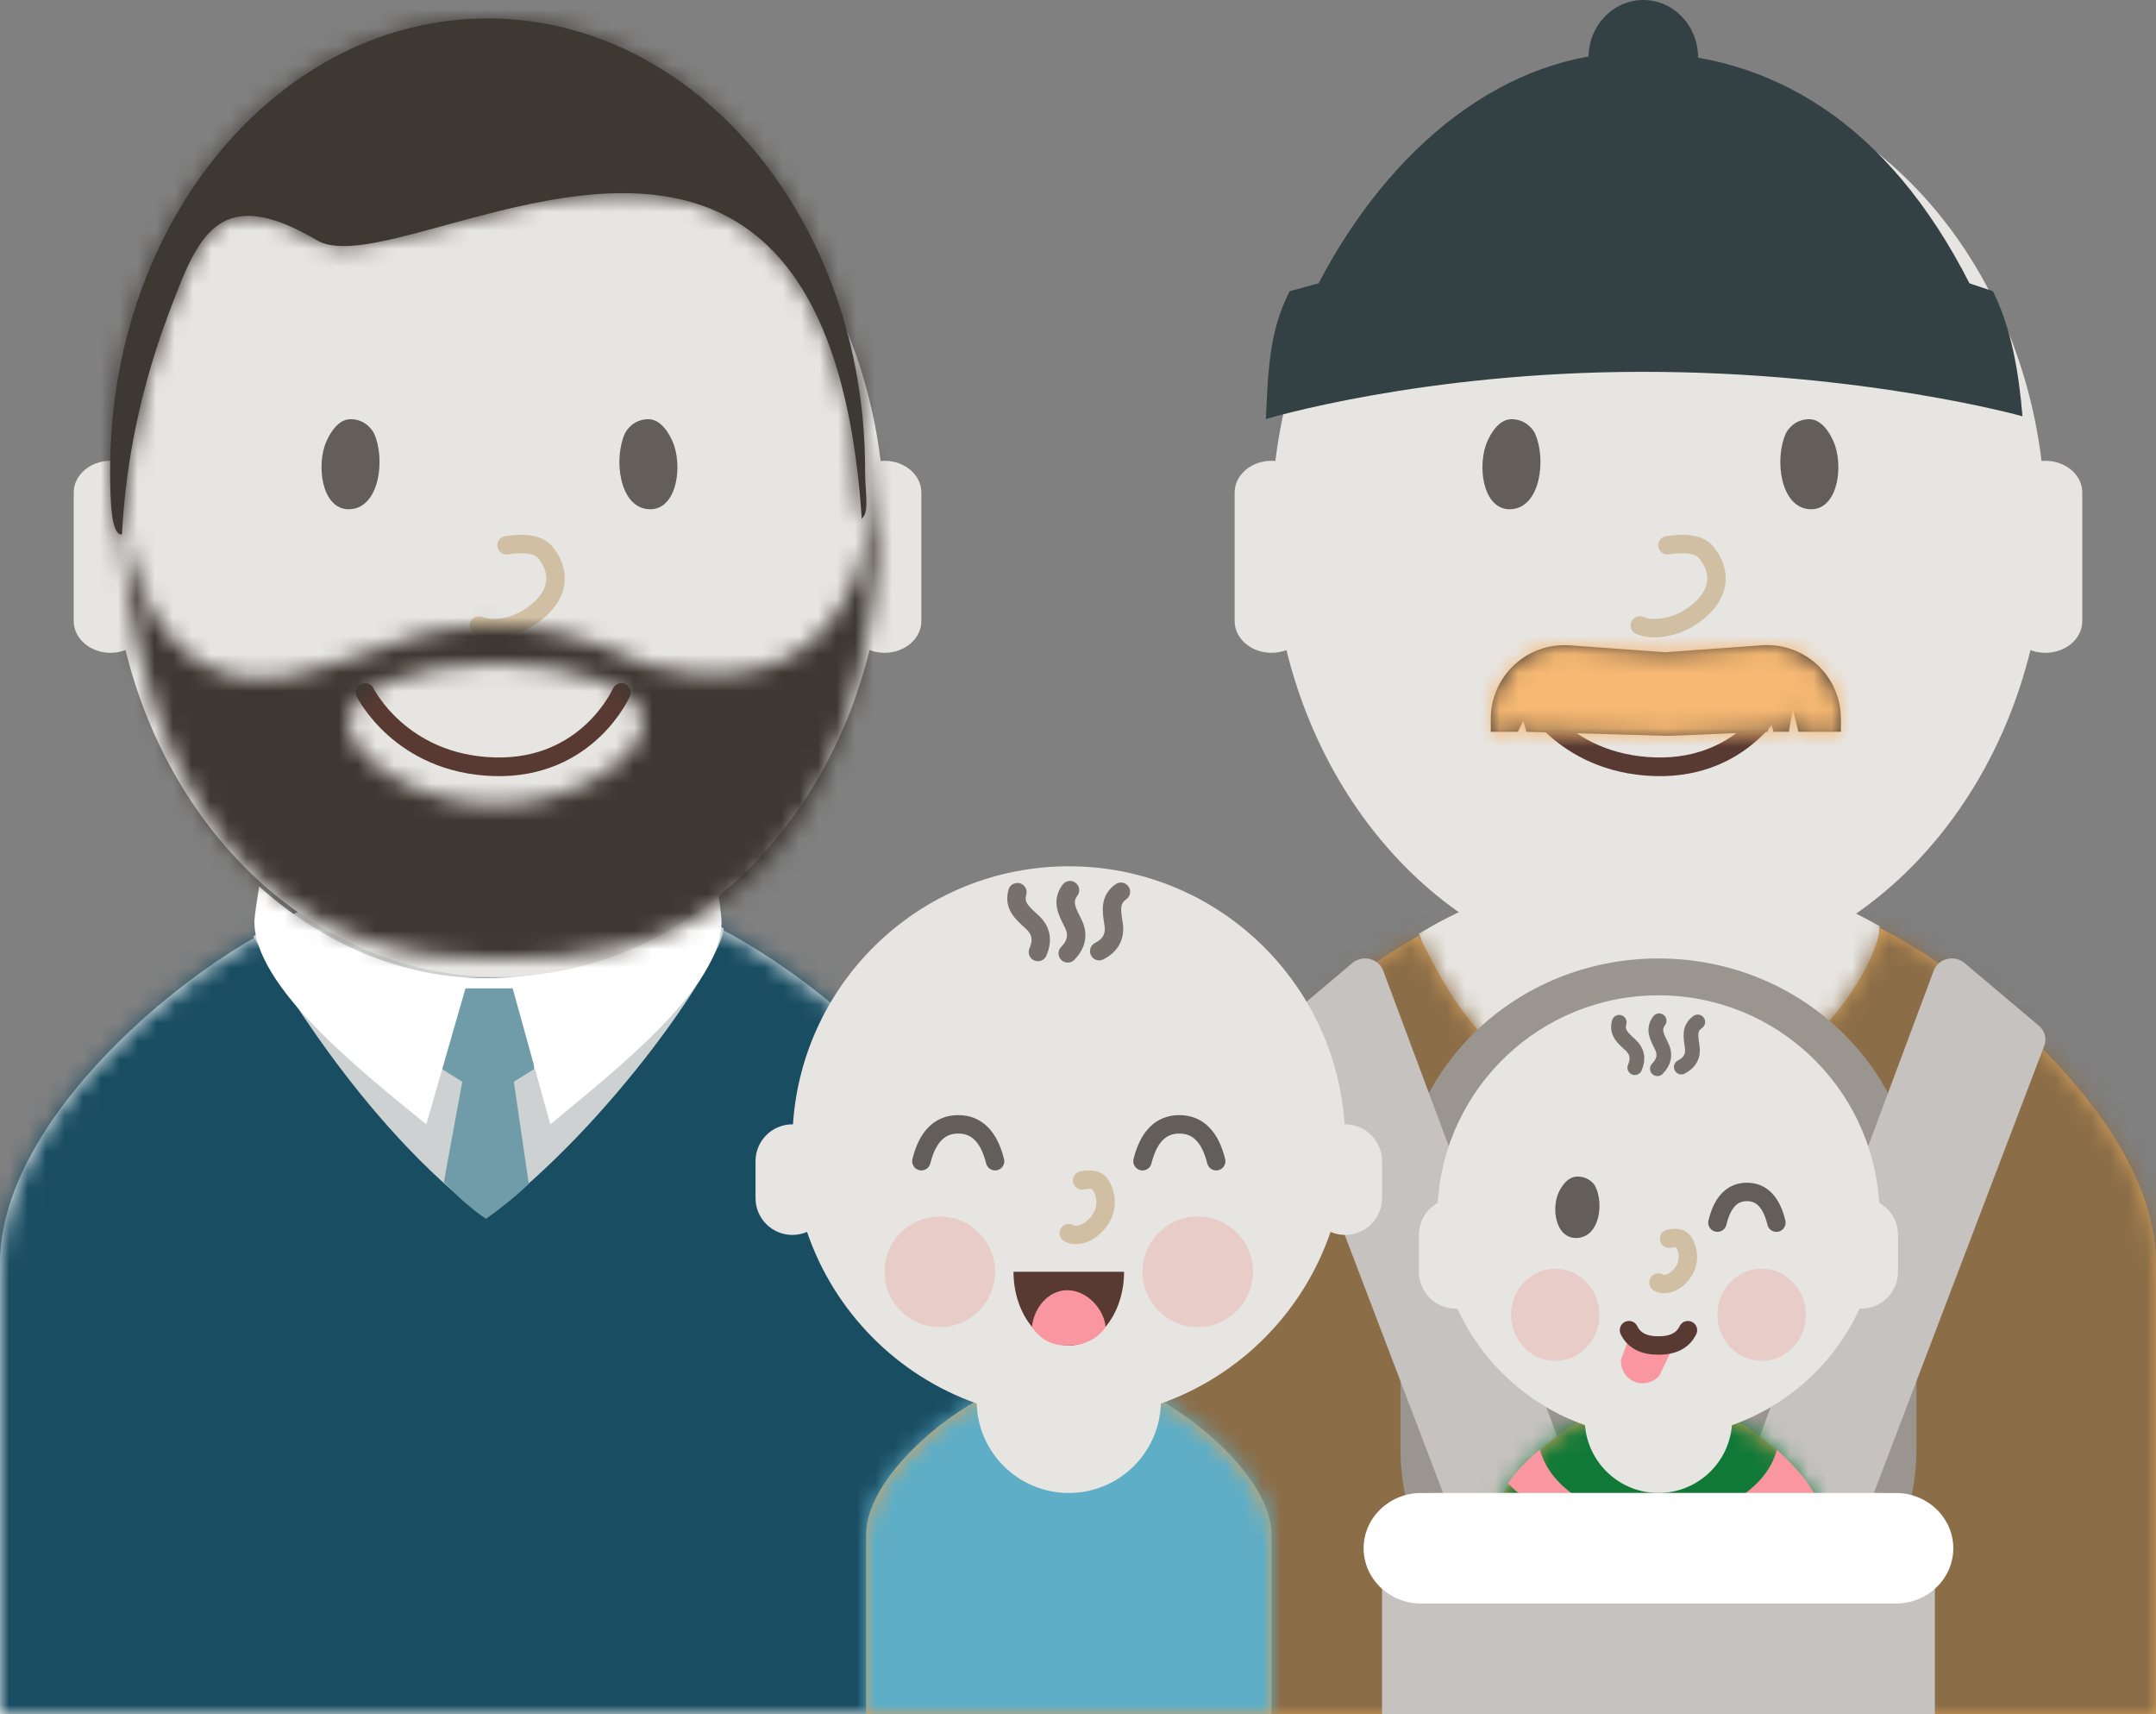<?xml version="1.0" encoding="UTF-8"?>
<svg width="117px" height="93px" viewBox="0 0 117 93" version="1.1" xmlns="http://www.w3.org/2000/svg" xmlns:xlink="http://www.w3.org/1999/xlink">
    <rect x="0" y="0" width="117" height="93" fill="#808080" stroke="none"/>
    <!-- Generator: Sketch 51.2 (57519) - http://www.bohemiancoding.com/sketch -->
    <title>Illustrations/family/3</title>
    <desc>Created with Sketch.</desc>
    <defs>
        <path d="M38.68,3.18 C44.676,6.128 54,14.116 54,21.523 L54,46 L0,46 L0,21.523 C0,14.376 8.531,6.689 14.458,3.509 C14.158,3.692 14,3.803 14,3.803 C15.021,5.494 17.766,13 26.376,13 C34.989,13 39,4.941 39,3.366 C38.893,3.303 38.787,3.241 38.68,3.18 Z" id="path-1"></path>
        <path d="M4.288,0.012 L9.471,0.386 L14.714,0.01 C16.918,-0.147 18.832,1.511 18.99,3.714 C18.997,3.809 19,3.905 19,4 L19,4.703 L16.695,4.703 L16.389,3.453 L16.179,4.703 L15.34,4.703 L15.187,4.111 L15.021,4.703 L9.597,4.925 L1.936,4.703 L1.767,4.111 L1.47,4.703 L3.55271368e-15,4.703 L5.32907052e-15,4.002 C5.05852902e-15,1.793 1.791,0.002 4,0.002 C4.096,0.002 4.192,0.006 4.288,0.012 Z" id="path-3"></path>
        <path d="M26.873,-1.10134124e-13 L18.807,-1.10134124e-13 C14.457,-1.10134124e-13 0,10.22 0,19.523 L0,44 L54,44 L54,19.523 C54,10.22 39.29,-1.10134124e-13 34.942,-1.10134124e-13 L26.873,-1.10134124e-13 Z" id="path-5"></path>
        <path d="M40.86,27.063 C41.188,26.678 40.969,25.718 40.969,24.493 C40.969,10.965 31.797,0 20.485,0 C9.172,0 0,10.965 0,24.493 C0,26.276 0.064,28.046 0.641,27.999 C0.98,21.409 2.925,16.663 3.624,14.845 C5.01,11.241 6.438,9.219 11.218,12.034 C15.941,14.818 38.822,-2.557 40.789,27.16 C40.722,27.229 40.746,27.197 40.86,27.063 Z" id="path-7"></path>
        <path d="M13,17.214 C13,15.439 16.582,14 21,14 C25.418,14 29,15.439 29,17.214 C29,18.989 25.418,21.655 21,21.655 C16.582,21.655 13,18.989 13,17.214 Z M20.772,11.952 C17.823,11.952 16.083,12.606 11.949,14.096 C-0.736,18.667 0.348,0.108 0.348,0.108 C0.348,27.371 13.202,30.028 21.162,30.028 C29.249,30.028 42,28.487 42,2 C41.438,2.796 42.612,17.359 29.315,14.096 C25.52,12.416 23.721,11.952 20.772,11.952 Z" id="path-9"></path>
        <path d="M52.364,49.543 L52.364,57.556 L34.364,57.556 L34.364,49.543 C34.364,47.25 37.304,44.633 39.273,43.556 C39.273,43.556 47.455,43.556 47.455,43.556 C49.441,44.652 52.364,47.277 52.364,49.543 Z" id="path-11"></path>
        <path d="M15.428,1.661 C16.291,2.425 17.14,3.356 17.591,4.278 C17.319,4.446 16.04,4.446 15.897,4.045 C16.048,4.432 15.947,4.89 15.615,5.172 C15.217,5.511 14.631,5.475 14.277,5.099 C14.496,5.563 14.329,6.128 13.882,6.39 C13.535,6.594 13.115,6.557 12.811,6.33 C12.877,6.788 12.621,7.245 12.176,7.409 C11.849,7.53 11.5,7.463 11.243,7.263 C11.124,7.579 10.849,7.825 10.497,7.888 C10.165,7.947 9.843,7.83 9.625,7.602 C9.464,7.928 9.131,8.152 8.747,8.152 C8.389,8.152 8.075,7.957 7.904,7.665 C7.689,7.851 7.398,7.941 7.098,7.888 C6.746,7.825 6.472,7.579 6.352,7.263 C6.095,7.463 5.746,7.53 5.419,7.409 C4.974,7.245 4.718,6.788 4.784,6.33 C4.48,6.557 4.06,6.594 3.713,6.39 C3.266,6.128 3.099,5.563 3.318,5.099 C2.964,5.475 2.378,5.511 1.98,5.172 C1.648,4.89 1.547,4.432 1.698,4.045 C1.414,4.172 1.086,3.655 0.818,3.5 C1.229,2.86 1.886,2.206 2.565,1.635 C3.129,3.803 5.796,5.444 9,5.444 C12.192,5.444 14.85,3.816 15.428,1.661 Z" id="path-13"></path>
        <path d="M22,7.27 L22,17 L0,17 L0,7.27 C0,4.486 3.594,1.309 6,0 C6,0 16,0 16,0 C18.428,1.332 22,4.518 22,7.27 Z" id="path-15"></path>
    </defs>
    <g id="Illustrations/family/3" stroke="none" stroke-width="1" fill="none" fill-rule="evenodd">
        <g id="mennesker/mann/-forfra" transform="translate(56, -3)">
            <g id="mann-bak" transform="translate(7, 7)">
                <path d="M14,46.673 C15.021,48.306 17.89,77 26.5,77 C35.112,77 39,47.772 39,46.251 C25.815,38.698 14,46.673 14,46.673 Z" id="Path" fill="#E7E5E2"></path>
                <g id="mennesker/⚙️/kropp/forfra/-rund-hals" transform="translate(0, 43)">
                    <mask id="mask-2" fill="white">
                        <use xlink:href="#path-1"></use>
                    </mask>
                    <use id="Mask" fill="#D8A25D" fill-rule="evenodd" xlink:href="#path-1"></use>
                    <g id="Farge/-Fokus-oransje/+60" mask="url(#mask-2)" fill="#8B6D47" fill-rule="evenodd">
                        <g transform="translate(-33, -25)" id="Fill-48">
                            <polygon points="0 100 126 100 126 0 0 0"></polygon>
                        </g>
                    </g>
                </g>
                <path d="M47.188,31.27 C44.67,41.508 36.585,49 27,49 C17.414,49 9.33,41.508 6.812,31.27 C6.564,31.365 6.289,31.418 6,31.418 C4.897,31.418 4,30.647 4,29.692 L4,22.727 C4,21.772 4.897,21 6,21 C6.071,21 6.142,21.003 6.211,21.01 C7.663,9.132 16.417,0 27,0 C37.582,0 46.337,9.132 47.789,21.01 C47.858,21.003 47.929,21 48,21 C49.105,21 50,21.772 50,22.727 L50,29.692 C50,30.647 49.105,31.418 48,31.418 C47.711,31.418 47.436,31.365 47.188,31.27 Z" id="Combined-Shape" fill="#E7E5E2"></path>
            </g>
            <g id="mennesker/mann/⚙️/ansikt-forfra/-blid" transform="translate(14, 25)">
                <g id="Group-2" transform="translate(10, 0)">
                    <path d="M2.03,5.625 C0.583,5.734 0.178,3.601 0.613,2.208 C0.696,1.944 1.175,0.743 2.023,0.743 C2.87,0.743 3.244,1.399 3.296,1.512 C3.919,2.87 3.613,5.505 2.03,5.625" id="Fill-61" fill="#635E59"></path>
                    <path d="M18.18,5.625 C19.627,5.734 20.032,3.601 19.596,2.208 C19.514,1.944 19.035,0.743 18.187,0.743 C17.34,0.743 16.966,1.399 16.914,1.512 C16.291,2.87 16.596,5.505 18.18,5.625" id="Fill-63" fill="#635E59"></path>
                    <path d="M10.488,7.583 C11.352,7.45 12.195,7.482 12.591,7.968 C13.556,9.153 13.28,10.522 11.655,11.534 C10.842,12.039 9.693,12.246 8.988,11.934" id="Stroke-65" stroke="#D1BFA3" stroke-linecap="round"></path>
                    <path d="M16.722,15.568 C16.722,15.568 14.894,19.755 9.808,19.599 C4.722,19.443 2.815,15.568 2.815,15.568" id="Stroke-67" stroke="#593A32" stroke-width="1.013" stroke-linecap="round"></path>
                </g>
            </g>
            <g id="mennesker/mann/⚙️/-hår/-forfra/-lue" transform="translate(12, 3)" fill="#344144">
                <g id="Group-7">
                    <path d="M41.753,22.584 C41.557,20.189 41.152,17.814 40.149,15.798 L38.876,15.37 C34.474,6.722 28.144,2.84 20.772,2.84 C13.714,2.84 7.46,7.904 3.557,15.37 L1.987,15.798 C0.82,18.072 0.825,20.294 0.694,22.736 C0.694,22.736 9.151,20.173 21.149,20.173 C33.146,20.173 41.753,22.584 41.753,22.584 C41.711,22.444 41.797,22.722 41.753,22.584" id="Fill-46"></path>
                    <path d="M24.149,3.111 C24.149,1.393 22.819,0 21.178,0 C19.537,0 18.206,1.393 18.206,3.111 C18.206,4.829 19.537,6.222 21.178,6.222 C22.819,6.222 24.149,4.829 24.149,3.111" id="Fill-48"></path>
                </g>
            </g>
            <g id="mennesker/mann/⚙️/-skjegg/-forfra/-bart" transform="translate(12.9, 27)">
                <g id="--↳🌈" transform="translate(12, 11)">
                    <mask id="mask-4" fill="white">
                        <use xlink:href="#path-3"></use>
                    </mask>
                    <use id="Mask" fill="#3E3832" xlink:href="#path-3"></use>
                    <g id="mennesker/⚙️/hårfarge/-gull" mask="url(#mask-4)" fill="#F6B873">
                        <g transform="translate(-34, -45)" id="hårfarge/-gull">
                            <rect x="0" y="0" width="69" height="79"></rect>
                        </g>
                    </g>
                </g>
            </g>
        </g>
        <g id="mennesker/mann/-forfra" transform="translate(-7, -3)">
            <g id="mann-bak" transform="translate(7, 7)">
                <path d="M14,46.673 C15.021,48.306 17.89,77 26.5,77 C35.112,77 39,47.772 39,46.251 C25.815,38.698 14,46.673 14,46.673 Z" id="Path" fill="#E7E5E2"></path>
                <g id="mennesker/⚙️/kropp/forfra/-vhals-slips" transform="translate(0, 43)">
                    <g id="kropp/forfra/-vhals-copy">
                        <g id="+20/-Blå">
                            <g id="--↳🌈" transform="translate(0, 2)">
                                <mask id="mask-6" fill="white">
                                    <use xlink:href="#path-5"></use>
                                </mask>
                                <use id="Mask" fill="#FFFFFF" xlink:href="#path-5"></use>
                                <g id="Farge/-Dyp-blå/+40" mask="url(#mask-6)" fill="#194D62">
                                    <g transform="translate(-33, -27)" id="Fill-63">
                                        <polygon points="0 100 126 100 126 0 0 0"></polygon>
                                    </g>
                                </g>
                            </g>
                            <path d="M13.745,3.803 C14.788,5.494 19.474,13.911 26.383,19.095 C33.245,13.99 39.273,4.941 39.273,3.366 C25.81,-4.455 13.745,3.803 13.745,3.803 Z" id="Fill-418" fill="#CDD1D1"></path>
                        </g>
                        <path d="M28.968,11.012 L28.968,6 L28.244,6.039 L24.724,6.039 L24,6 L24,11.012 L25.085,11.69 L24.087,17.134 C24.887,17.979 25.648,18.642 26.372,19.123 C27.252,18.502 28.027,17.871 28.697,17.23 L27.883,11.69 L28.968,11.012 Z" id="Fill-12" fill="#709CAA"></path>
                        <path d="M38.918,1 C35.38,4.203 31.061,6.072 26.395,6.072 C21.811,6.072 17.565,4.228 14.063,1.093 C14.021,1.378 13.805,2.705 13.805,2.999 C13.805,6.52 19.491,11.04 23.135,14 L25.26,6.625 L27.822,6.625 L29.865,14 C33.285,11.147 39.156,6.628 39.156,2.999 C39.156,2.673 38.968,1.319 38.918,1 Z" id="Fill-10" fill="#FFFFFF"></path>
                    </g>
                </g>
                <path d="M47.188,31.27 C44.67,41.508 36.585,49 27,49 C17.414,49 9.33,41.508 6.812,31.27 C6.564,31.365 6.289,31.418 6,31.418 C4.897,31.418 4,30.647 4,29.692 L4,22.727 C4,21.772 4.897,21 6,21 C6.071,21 6.142,21.003 6.211,21.01 C7.663,9.132 16.417,0 27,0 C37.582,0 46.337,9.132 47.789,21.01 C47.858,21.003 47.929,21 48,21 C49.105,21 50,21.772 50,22.727 L50,29.692 C50,30.647 49.105,31.418 48,31.418 C47.711,31.418 47.436,31.365 47.188,31.27 Z" id="Combined-Shape" fill="#E7E5E2"></path>
            </g>
            <g id="mennesker/mann/⚙️/ansikt-forfra/-blid" transform="translate(14, 25)">
                <g id="Group-2" transform="translate(10, 0)">
                    <path d="M2.03,5.625 C0.583,5.734 0.178,3.601 0.613,2.208 C0.696,1.944 1.175,0.743 2.023,0.743 C2.87,0.743 3.244,1.399 3.296,1.512 C3.919,2.87 3.613,5.505 2.03,5.625" id="Fill-61" fill="#635E59"></path>
                    <path d="M18.18,5.625 C19.627,5.734 20.032,3.601 19.596,2.208 C19.514,1.944 19.035,0.743 18.187,0.743 C17.34,0.743 16.966,1.399 16.914,1.512 C16.291,2.87 16.596,5.505 18.18,5.625" id="Fill-63" fill="#635E59"></path>
                    <path d="M10.488,7.583 C11.352,7.45 12.195,7.482 12.591,7.968 C13.556,9.153 13.28,10.522 11.655,11.534 C10.842,12.039 9.693,12.246 8.988,11.934" id="Stroke-65" stroke="#D1BFA3" stroke-linecap="round"></path>
                    <path d="M16.722,15.568 C16.722,15.568 14.894,19.755 9.808,19.599 C4.722,19.443 2.815,15.568 2.815,15.568" id="Stroke-67" stroke="#593A32" stroke-width="1.013" stroke-linecap="round"></path>
                </g>
            </g>
            <g id="mennesker/mann/⚙️/-hår/-forfra/-sidesveis-kort" transform="translate(12, 3)">
                <g id="↳🌈" transform="translate(0.977, 1)">
                    <mask id="mask-8" fill="white">
                        <use xlink:href="#path-7"></use>
                    </mask>
                    <use id="Mask" fill="#3E3832" xlink:href="#path-7"></use>
                    <g id="mennesker/⚙️/hårfarge/-sort" mask="url(#mask-8)" fill="#3E3832">
                        <g transform="translate(-12.705, -23)" id="hårfarge/-sort">
                            <rect x="0" y="0" width="67" height="79"></rect>
                        </g>
                    </g>
                </g>
            </g>
            <g id="mennesker/mann/⚙️/-skjegg/-forfra/-kort" transform="translate(12.9, 27)">
                <g id="hårfarge/-brunn" transform="translate(0, -2)">
                    <mask id="mask-10" fill="white">
                        <use xlink:href="#path-9"></use>
                    </mask>
                    <g id="Mask"></g>
                    <g id="mennesker/⚙️/hårfarge/-sort" mask="url(#mask-10)" fill="#3E3832">
                        <g transform="translate(-11, -20.357)" id="hårfarge/-sort">
                            <rect x="0" y="0" width="69" height="85"></rect>
                        </g>
                    </g>
                </g>
            </g>
        </g>
        <g id="mennesker/BARN/-spedbarn-0-1-år/-bæresele/-man" transform="translate(63, 47)">
            <path d="M27,5 C34.732,5 41,11.021 41,18.447 L41,31.553 C41,38.979 34.732,45 27,45 C19.268,45 13,38.979 13,31.553 L13,18.447 C13,11.021 19.268,5 27,5 Z" id="Rectangle-12-Copy" fill="#9B9590" fill-rule="evenodd"></path>
            <path d="M6.352,8.653 L10.387,5.25 C10.819,4.886 11.478,4.924 11.86,5.335 C11.949,5.43 12.017,5.541 12.062,5.661 L21.939,32.1 C22.132,32.615 21.852,33.18 21.313,33.367 L16.78,34.94 C16.239,35.128 15.64,34.862 15.443,34.346 L15.443,34.345 L6.063,9.736 C5.917,9.353 6.031,8.923 6.352,8.653 Z" id="Rectangle-15-Copy-2" fill="#C6C2BF" fill-rule="evenodd"></path>
            <path d="M47.648,8.653 C47.969,8.923 48.083,9.353 47.937,9.736 L38.557,34.345 C38.557,34.345 38.557,34.346 38.557,34.346 C38.36,34.862 37.761,35.128 37.22,34.94 L32.687,33.367 C32.148,33.18 31.868,32.615 32.061,32.1 L41.938,5.661 C41.983,5.541 42.051,5.43 42.14,5.335 C42.522,4.924 43.181,4.886 43.613,5.25 L47.648,8.653 Z" id="Rectangle-15-Copy-3" fill="#C6C2BF" fill-rule="evenodd"></path>
            <g id="mennesker/BARN/-spedbarn-0-1-år/-kropp" transform="translate(14, 7)">
                <g id="mennesker/⚙️/kropp/-barn/-deko" transform="translate(4, 23)">
                    <g id="Group" stroke-width="1" fill-rule="evenodd" transform="translate(-34.364, -43.556)">
                        <g id="+20/-Blå">
                            <mask id="mask-12" fill="white">
                                <use xlink:href="#path-11"></use>
                            </mask>
                            <use id="Combined-Shape" fill="#D8A25D" xlink:href="#path-11"></use>
                            <g id="⚙️/+20/-grønn" mask="url(#mask-12)">
                                <g transform="translate(0.711, 0)" id="+20/-oransje">
                                    <g>
                                        <polygon id="Fill-50" fill="#117938" points="0 93 94 93 94 0 0 0"></polygon>
                                    </g>
                                </g>
                            </g>
                        </g>
                    </g>
                    <mask id="mask-14" fill="white">
                        <use xlink:href="#path-13"></use>
                    </mask>
                    <use id="Combined-Shape" fill="#FA96A0" fill-rule="evenodd" xlink:href="#path-13"></use>
                </g>
                <path d="M1.023,11.255 C1.408,4.974 6.623,0 13,0 C19.377,0 24.592,4.974 24.977,11.255 C25.588,11.597 26,12.25 26,13 L26,15 C26,16.105 25.105,17 24,17 C23.971,17 23.942,16.999 23.913,16.998 C22.564,19.938 20.063,22.239 16.987,23.322 C16.823,25.38 15.101,27 13,27 C10.899,27 9.177,25.38 9.013,23.322 C5.937,22.239 3.436,19.938 2.087,16.998 C2.058,16.999 2.029,17 2,17 C0.895,17 1.3527075e-16,16.105 0,15 L0,13 C-9.18049873e-17,12.25 0.412,11.597 1.023,11.255 Z" id="Combined-Shape" fill="#E7E5E2" fill-rule="evenodd"></path>
                <g id="Group" stroke-width="1" fill-rule="evenodd" transform="translate(10, 1)" stroke="#78706A" stroke-linecap="round" stroke-linejoin="round">
                    <path d="M1.925,0.555 C1.419,0.808 1.419,1.239 1.419,1.82 C1.419,2.326 1.166,2.664 0.661,2.832" id="Path-5" stroke-width="0.8" transform="translate(1.293, 1.694) rotate(-48) translate(-1.293, -1.694) "></path>
                    <path d="M3.621,0.543 C3.116,0.796 3.116,1.227 3.116,1.808 C3.116,2.314 2.863,2.651 2.357,2.82" id="Path-5-Copy" stroke-width="0.8" transform="translate(2.989, 1.681) rotate(-27) translate(-2.989, -1.681) "></path>
                    <path d="M5.318,0.53 C4.812,0.783 4.812,1.214 4.812,1.795 C4.812,2.301 4.559,2.639 4.053,2.807" id="Path-5-Copy-2" stroke-width="0.8" transform="translate(4.686, 1.669) rotate(-9) translate(-4.686, -1.669) "></path>
                </g>
                <g id="mennesker/BARN/-ansikt-barn/-smil-2" transform="translate(5, 9)">
                    <path d="M4.8,8.333 C4.8,9.714 3.726,10.833 2.401,10.833 C1.075,10.833 0,9.714 0,8.333 C0,6.953 1.075,5.833 2.401,5.833 C3.726,5.833 4.8,6.953 4.8,8.333" id="Fill-35-Copy-2" fill="#E8CCC8" fill-rule="evenodd"></path>
                    <path d="M7.174,12.056 C6.651,12.056 6.207,11.708 6.042,11.222 L5.973,9.556 L8.373,9.556 L8.305,11.222 C8.14,11.708 7.696,12.056 7.174,12.056 Z" id="Combined-Shape" fill="#FA96A0" fill-rule="evenodd" transform="translate(7.173, 10.806) rotate(23) translate(-7.173, -10.806) "></path>
                    <path d="M16,8.333 C16,9.714 14.926,10.833 13.601,10.833 C12.275,10.833 11.2,9.714 11.2,8.333 C11.2,6.953 12.275,5.833 13.601,5.833 C14.926,5.833 16,6.953 16,8.333" id="Fill-35-Copy-3" fill="#E8CCC8" fill-rule="evenodd"></path>
                    <path d="M8.577,4.204 C8.91,4.131 9.234,4.148 9.386,4.414 C9.757,5.064 9.651,5.813 9.026,6.367 C8.713,6.643 8.271,6.757 8,6.586" id="Stroke-99-Copy" stroke="#D1BFA3" stroke-width="1" stroke-linecap="round"></path>
                    <path d="M11.2,1.667 C11.467,2.778 12,3.333 12.8,3.333 C13.6,3.333 14.133,2.778 14.4,1.667" id="Path-4-Copy-4" stroke="#635E59" stroke-width="1" stroke-linecap="round" transform="translate(12.8, 2.5) scale(1, -1) translate(-12.8, -2.5) "></path>
                    <path d="M3.606,4.164 C2.503,4.239 2.194,2.783 2.527,1.834 C2.589,1.653 2.954,0.833 3.6,0.833 C4.246,0.833 4.531,1.282 4.57,1.359 C5.045,2.285 4.813,4.083 3.606,4.164" id="Fill-95-Copy-3" fill="#635E59" fill-rule="evenodd"></path>
                    <path d="M6.4,9.167 C6.667,9.722 7.2,10 8,10 C8.8,10 9.333,9.722 9.6,9.167" id="Path-4-Copy-2" stroke="#593A32" stroke-width="1" stroke-linecap="round" transform="translate(8, 9.583) scale(1, -1) rotate(-180) translate(-8, -9.583) "></path>
                </g>
            </g>
            <path d="M42,46 L12,46 L12,36.118 C12,34.948 13.362,34 15.042,34 L38.958,34 C40.638,34 42,34.948 42,36.118 L42,46 Z" id="Combined-Shape" fill="#C6C2BF" fill-rule="evenodd"></path>
            <path d="M14.124,34 L39.876,34 C41.601,34 43,35.343 43,37 C43,38.657 41.601,40 39.876,40 L14.124,40 C12.399,40 11,38.657 11,37 C11,35.343 12.399,34 14.124,34 Z" id="Rectangle-14-Copy" fill="#FFFFFF" fill-rule="evenodd"></path>
        </g>
        <g id="mennesker/BARN/-barn-2-6-år/-nøytral" transform="translate(41, 47)">
            <g id="mennesker/⚙️/kropp/-barn/-blank-" transform="translate(6, 29)" fill-rule="evenodd" stroke-width="1">
                <g id="Group">
                    <g id="+20/-Blå">
                        <mask id="mask-16" fill="white">
                            <use xlink:href="#path-15"></use>
                        </mask>
                        <use id="Combined-Shape" fill="#D8A25D" xlink:href="#path-15"></use>
                        <g id="Farge/-Lys-blå/+20" mask="url(#mask-16)" fill="#5EAEC7">
                            <g transform="translate(-41.13, -52.889)" id="Fill-70">
                                <polygon points="0 113 115 113 115 0 0 0"></polygon>
                            </g>
                        </g>
                    </g>
                </g>
            </g>
            <path d="M2.033,14 C2.547,6.182 9.052,0 17,0 C24.948,0 31.453,6.182 31.967,14 C31.978,14 31.989,14 32,14 C33.105,14 34,14.895 34,16 L34,18 C34,19.105 33.105,20 32,20 C31.717,20 31.448,19.941 31.204,19.835 C29.727,24.176 26.316,27.622 21.998,29.147 C21.92,31.841 19.712,34 17,34 C14.288,34 12.08,31.841 12.002,29.147 C7.684,27.622 4.273,24.176 2.796,19.835 C2.552,19.941 2.283,20 2,20 C0.895,20 1.3527075e-16,19.105 0,18 L0,16 C-1.3527075e-16,14.895 0.895,14 2,14 C2.011,14 2.022,14 2.033,14 Z" id="Combined-Shape" fill="#E7E5E2" fill-rule="evenodd"></path>
            <g id="mennesker/BARN/-ansikt-barn/-le" transform="translate(7, 12)">
                <path d="M6,10 C6,11.657 4.657,13 3.001,13 C1.344,13 0,11.657 0,10 C0,8.343 1.344,7 3.001,7 C4.657,7 6,8.343 6,10" id="Fill-35-Copy-2" fill="#E8CCC8" fill-rule="evenodd"></path>
                <path d="M20,10 C20,11.657 18.657,13 17.001,13 C15.344,13 14,11.657 14,10 C14,8.343 15.344,7 17.001,7 C18.657,7 20,8.343 20,10" id="Fill-35-Copy-3" fill="#E8CCC8" fill-rule="evenodd"></path>
                <path d="M10.721,5.044 C11.137,4.957 11.542,4.978 11.733,5.297 C12.196,6.077 12.063,6.976 11.282,7.64 C10.892,7.972 10.339,8.108 10,7.903" id="Stroke-99-Copy" stroke="#D1BFA3" stroke-width="1" stroke-linecap="round"></path>
                <path d="M2,2 C2.333,3.333 3,4 4,4 C5,4 5.667,3.333 6,2" id="Path-4-Copy-3" stroke="#635E59" stroke-width="1" stroke-linecap="round" transform="translate(4, 3) scale(1, -1) translate(-4, -3) "></path>
                <path d="M14,2 C14.333,3.333 15,4 16,4 C17,4 17.667,3.333 18,2" id="Path-4-Copy-4" stroke="#635E59" stroke-width="1" stroke-linecap="round" transform="translate(16, 3) scale(1, -1) translate(-16, -3) "></path>
                <path d="M7,10 L13,10 C13,12.209 11.657,14 10,14 C8.343,14 7,12.209 7,10 Z" id="Combined-Shape" fill="#593A32" fill-rule="evenodd"></path>
                <path d="M9.916,14 C9.133,14 8.51,13.733 8,13 C8.095,11.984 8.87,11 9.916,11 C10.962,11 11.905,11.984 12,13 C11.49,13.733 10.698,14 9.916,14 Z" id="Combined-Shape" fill="#FA96A0" fill-rule="evenodd"></path>
            </g>
            <g id="Group" stroke-width="1" fill-rule="evenodd" transform="translate(13, 1)" stroke="#78706A" stroke-linecap="round" stroke-linejoin="round">
                <path d="M2.602,0.527 C1.935,0.86 1.935,1.428 1.935,2.194 C1.935,2.86 1.602,3.305 0.935,3.527" id="Path-5" transform="translate(1.768, 2.027) rotate(-48) translate(-1.768, -2.027) "></path>
                <path d="M4.838,0.51 C4.171,0.843 4.171,1.411 4.171,2.177 C4.171,2.843 3.838,3.288 3.171,3.51" id="Path-5-Copy" transform="translate(4.004, 2.01) rotate(-27) translate(-4.004, -2.01) "></path>
                <path d="M7.074,0.493 C6.407,0.827 6.407,1.394 6.407,2.16 C6.407,2.827 6.074,3.271 5.407,3.493" id="Path-5-Copy-2" transform="translate(6.24, 1.993) rotate(-9) translate(-6.24, -1.993) "></path>
            </g>
        </g>
    </g>
</svg>